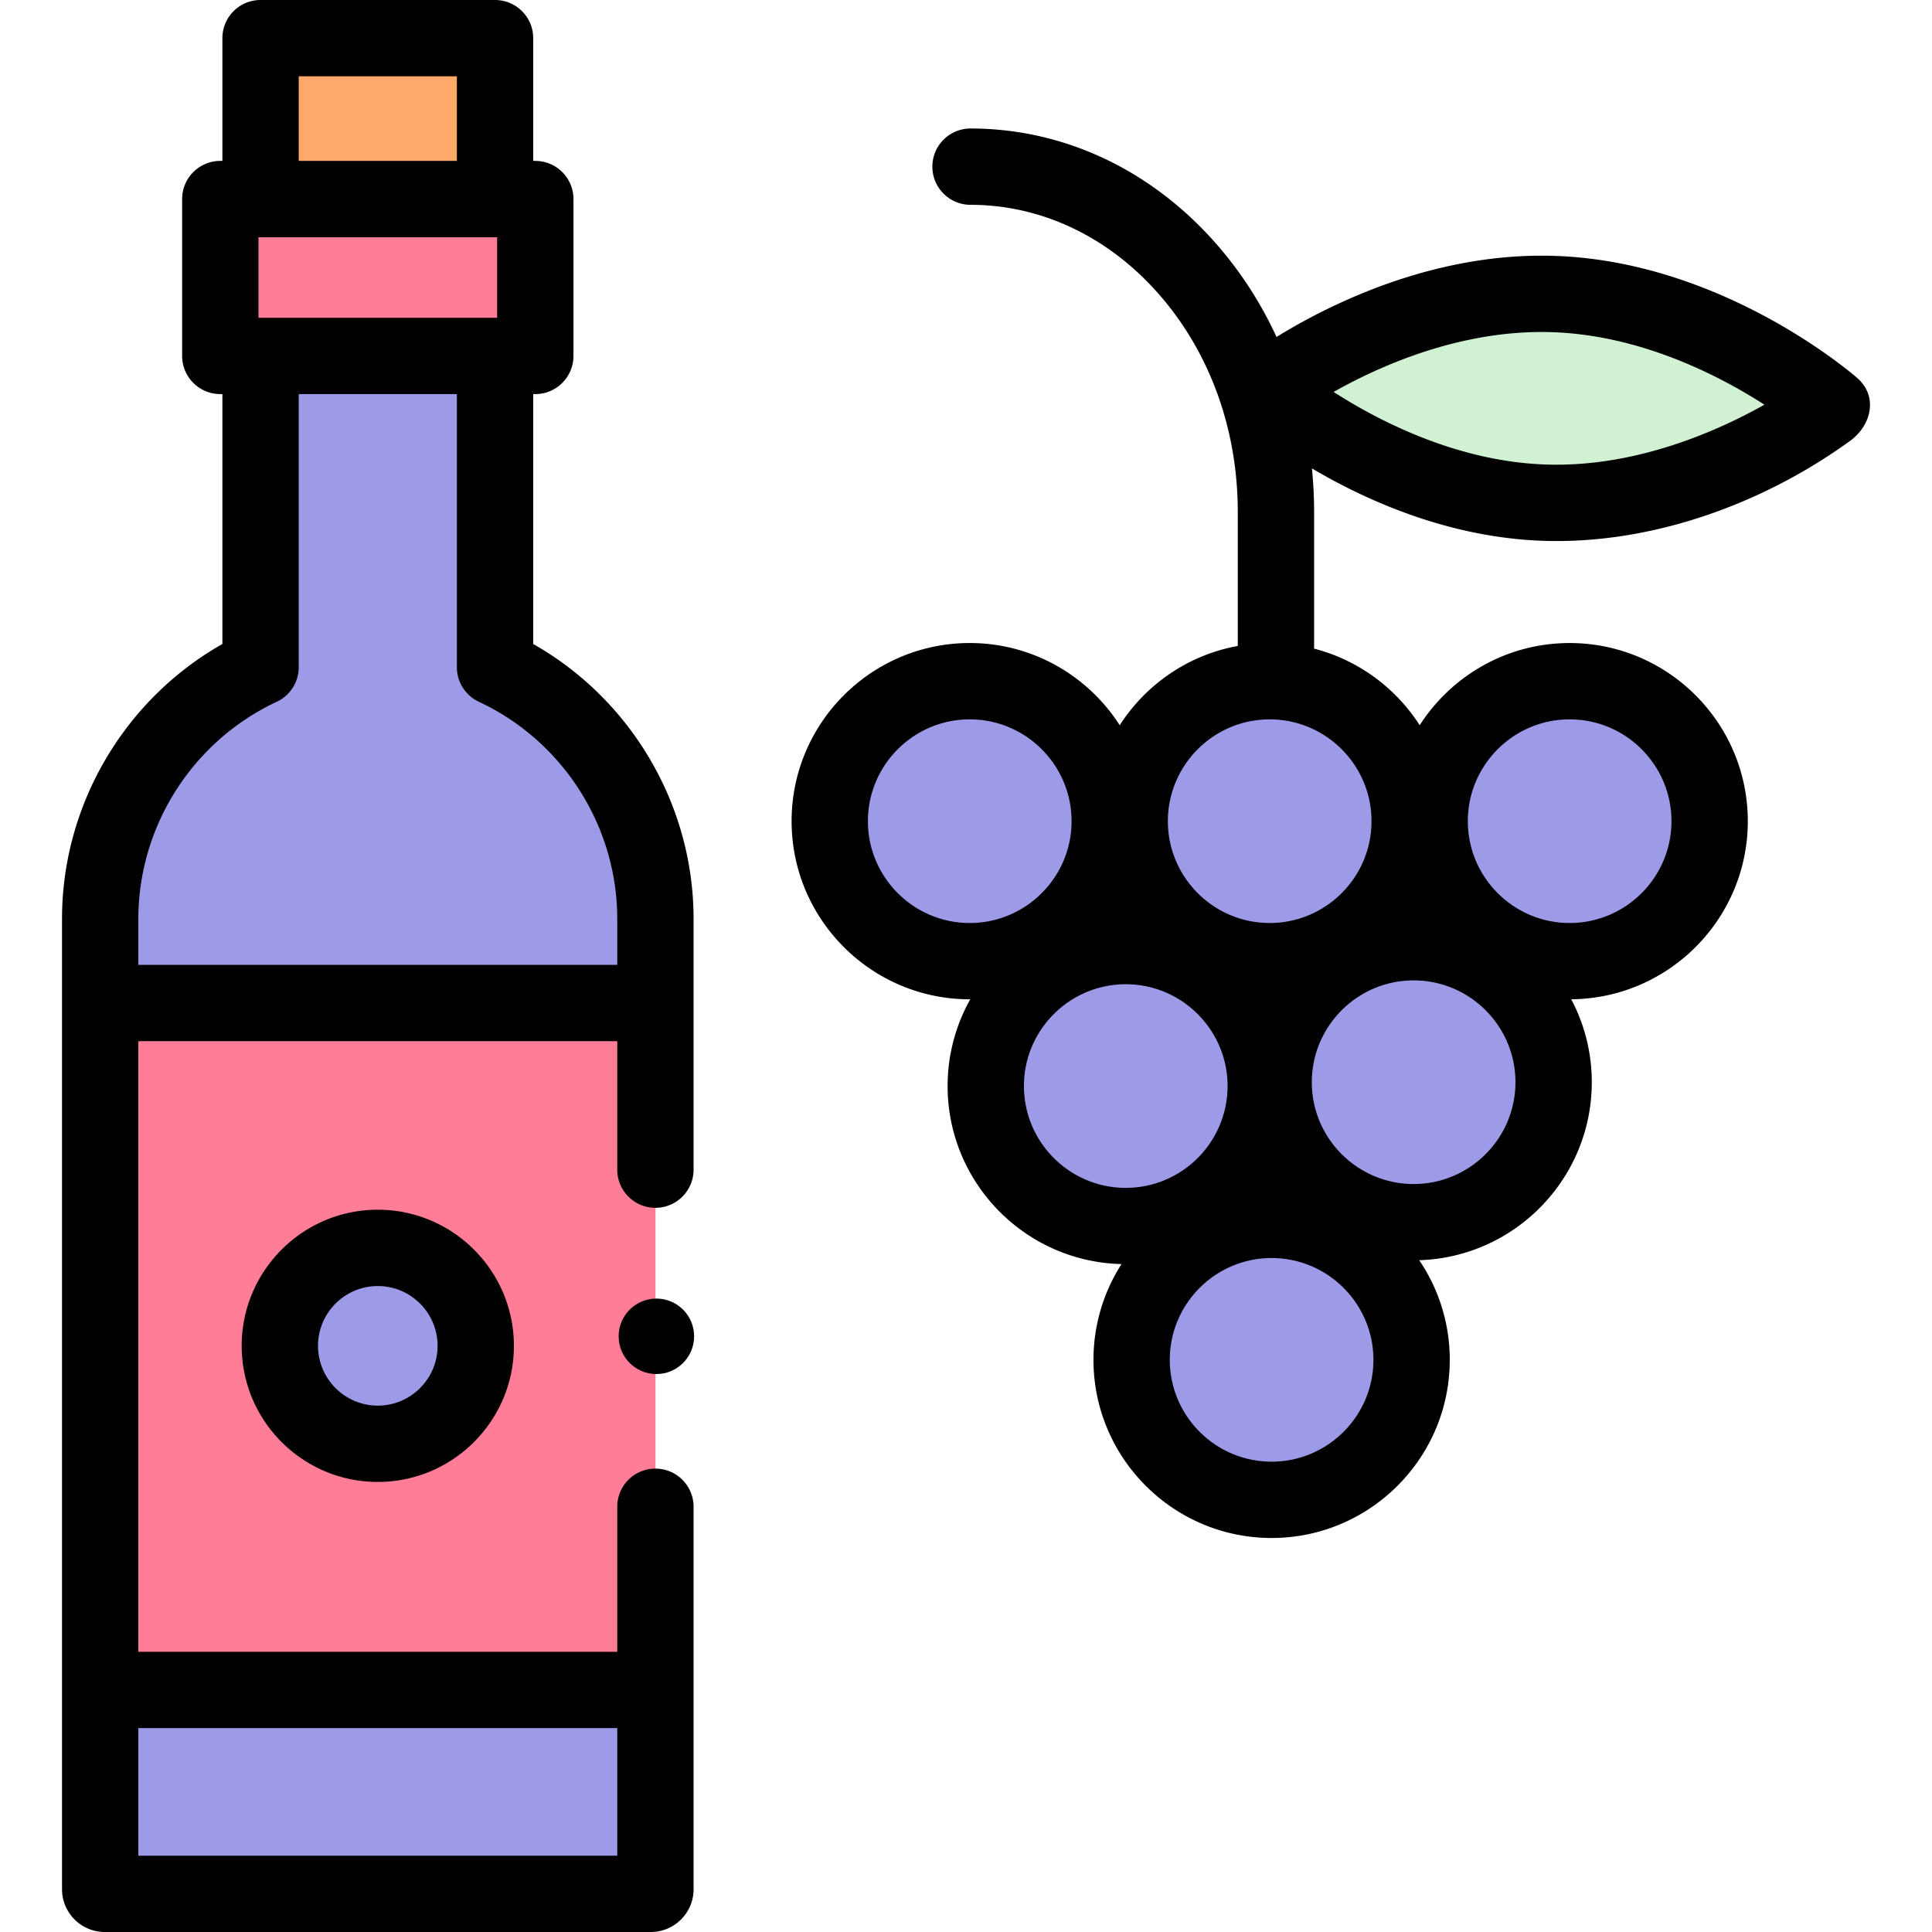 <svg xmlns="http://www.w3.org/2000/svg" viewBox="0 0 512 512"><path fill="#9d9ae8" d="M131.192 176.821V94.322H69.049v82.499c-25.099 11.715-42.5 37.164-42.5 66.69v257.16c0 .672.545 1.217 1.217 1.217h144.711c.672 0 1.217-.545 1.217-1.217V243.51c-.002-29.526-17.403-54.975-42.502-66.689z"/><path fill="#ff7d97" d="M26.548 265.811h147.144v182.043H26.548zM58.38 52.756h83.48v41.566H58.38z"/><path fill="#ffa96b" d="M69.049 10.113h62.143v42.643H69.049z"/><g fill="#9d9ae8"><circle cx="100.12" cy="356.66" r="25.958"/><circle cx="336.483" cy="217.622" r="37.096"/><circle cx="256.991" cy="217.622" r="37.096"/><circle cx="298.337" cy="287.814" r="37.096"/><circle cx="374.629" cy="286.796" r="37.096"/><circle cx="415.975" cy="217.622" r="37.096"/><circle cx="336.992" cy="360.375" r="37.096"/></g><path fill="#d0f2d2" fill-rule="evenodd" d="M411.339 77.913c41.418 1.219 74.18 29.864 74.18 29.864s-34.39 26.667-75.809 25.448-74.18-29.864-74.18-29.864 34.39-26.668 75.809-25.448z" clip-rule="evenodd"/><g><path d="M173.692 389.197c-5.586 0-10.113 4.528-10.113 10.113v38.43H36.662V275.925h126.917v34.047c0 5.586 4.528 10.113 10.113 10.113 5.586 0 10.113-4.528 10.113-10.113V243.51c0-30.176-16.484-58.093-42.5-72.844v-66.231h.555c5.586 0 10.113-4.528 10.113-10.113V52.757c0-5.586-4.528-10.113-10.113-10.113h-.555v-32.53C141.305 4.528 136.778 0 131.192 0H69.048c-5.586 0-10.113 4.528-10.113 10.113v32.53h-.555c-5.586 0-10.113 4.528-10.113 10.113v41.566c0 5.586 4.528 10.113 10.113 10.113h.555v66.231c-26.016 14.75-42.5 42.668-42.5 72.844v257.16c0 6.247 5.082 11.33 11.33 11.33h144.711c6.247 0 11.33-5.082 11.33-11.33V399.311c0-5.586-4.528-10.114-10.114-10.114zM68.494 84.209V62.87h63.254v21.339h-62.7zm10.668-63.982h41.917v22.416H79.162zm-5.836 165.758a10.114 10.114 0 0 0 5.836-9.164v-72.385h41.917v72.385c0 3.929 2.276 7.503 5.836 9.164 22.273 10.395 36.664 32.975 36.664 57.525v12.188H36.662V243.51c0-24.55 14.391-47.13 36.664-57.525zM36.662 491.773v-33.806h126.917v33.806z"/><circle cx="173.949" cy="354.136" r="10"/><path d="M64.049 356.66c0 19.89 16.182 36.071 36.071 36.071s36.071-16.182 36.071-36.071c0-19.89-16.182-36.072-36.071-36.072S64.049 336.77 64.049 356.66zm51.915 0c0 8.737-7.108 15.844-15.844 15.844s-15.844-7.108-15.844-15.844c0-8.737 7.108-15.845 15.844-15.845s15.844 7.109 15.844 15.845zM492.176 100.163c-1.449-1.267-36.006-31.048-80.539-32.359-31.989-.956-59.708 13.079-73.346 21.496-4.505-9.789-10.475-18.796-17.791-26.694-17.058-18.413-39.538-28.553-63.3-28.553-5.586 0-10.113 4.528-10.113 10.113s4.528 10.113 10.113 10.113c18.065 0 35.276 7.838 48.461 22.072 14.421 15.567 22.363 36.638 22.363 59.332v35.501c-13.108 2.382-24.34 10.189-31.286 21.009-8.402-13.087-23.073-21.783-39.746-21.783-26.032 0-47.21 21.178-47.21 47.21s21.178 47.21 47.21 47.21c.044 0 .087-.003.131-.003a46.903 46.903 0 0 0-5.995 22.986c0 25.656 20.574 46.582 46.088 47.181a46.911 46.911 0 0 0-7.433 25.379c0 26.032 21.178 47.21 47.209 47.21 26.032 0 47.21-21.178 47.21-47.21a46.944 46.944 0 0 0-8.094-26.406c25.349-.785 45.732-21.636 45.732-47.172a46.907 46.907 0 0 0-5.445-21.975c25.839-.227 46.791-21.308 46.791-47.199 0-26.032-21.178-47.21-47.209-47.21-16.673 0-31.344 8.696-39.746 21.783-6.355-9.899-16.293-17.289-27.979-20.298v-36.212c0-3.893-.2-7.747-.581-11.554 14.62 8.638 36.587 18.462 61.743 19.203 28.521.848 57.986-9.856 80.959-26.562 5.45-3.965 7.473-11.651 1.803-16.608zM230.008 217.622c0-14.878 12.105-26.983 26.983-26.983s26.983 12.105 26.983 26.983-12.105 26.983-26.983 26.983c-14.879 0-26.983-12.105-26.983-26.983zm41.346 70.192c0-14.878 12.105-26.982 26.983-26.982s26.982 12.104 26.982 26.982-12.104 26.983-26.982 26.983-26.983-12.105-26.983-26.983zm65.637 99.544c-14.878 0-26.982-12.105-26.982-26.983s12.104-26.982 26.982-26.982 26.983 12.104 26.983 26.982-12.104 26.983-26.983 26.983zm37.638-73.579c-14.878 0-26.983-12.105-26.983-26.983s12.105-26.982 26.983-26.982 26.983 12.104 26.983 26.982c0 14.879-12.105 26.983-26.983 26.983zm41.346-123.14c14.878 0 26.982 12.105 26.982 26.983s-12.104 26.983-26.982 26.983-26.983-12.105-26.983-26.983c0-14.879 12.104-26.983 26.983-26.983zm-52.509 26.983c0 14.878-12.105 26.983-26.983 26.983S309.5 232.5 309.5 217.622s12.105-26.983 26.983-26.983 26.983 12.104 26.983 26.983zm46.542-94.507c-23.567-.694-44.422-11.431-56.588-19.247 12.564-7.084 33.934-16.543 57.621-15.847 23.547.693 44.387 11.412 56.557 19.227-12.614 7.089-34.057 16.556-57.59 15.867z"/></g></svg>